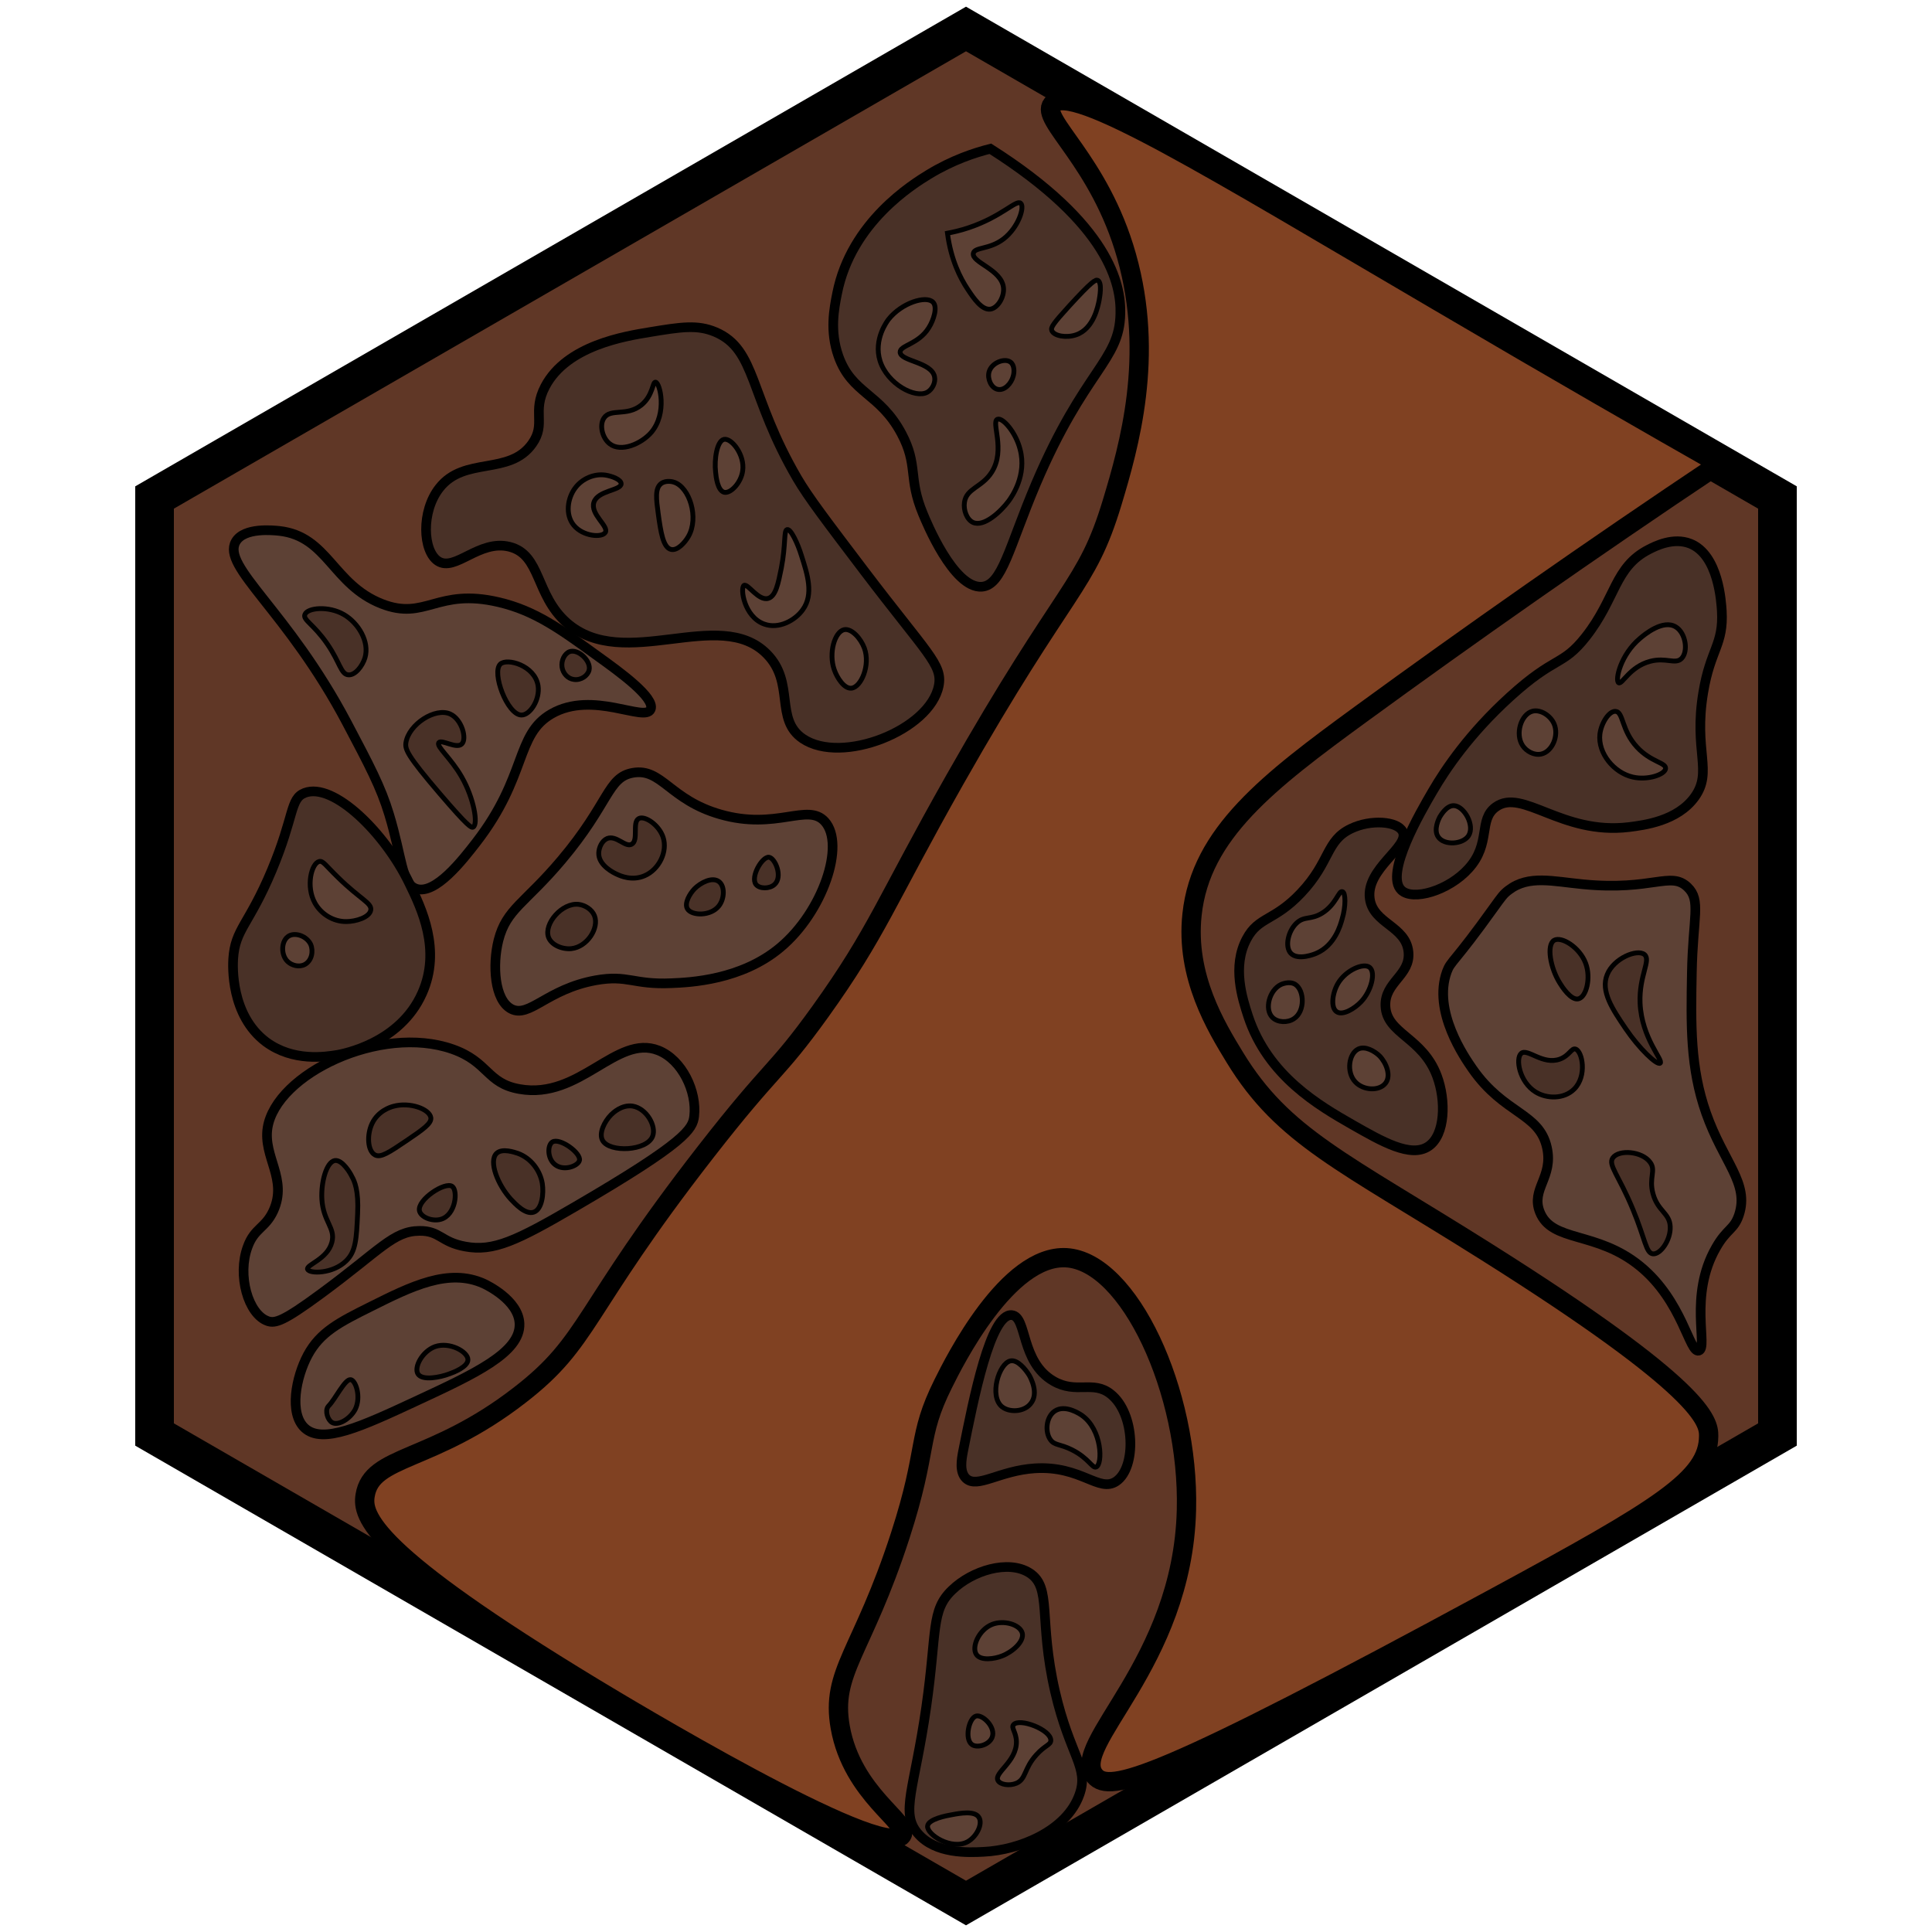 <?xml version="1.0" encoding="utf-8"?>
<!-- Generator: Adobe Illustrator 26.0.3, SVG Export Plug-In . SVG Version: 6.00 Build 0)  -->
<svg version="1.1" id="Ebene_2" xmlns="http://www.w3.org/2000/svg" xmlns:xlink="http://www.w3.org/1999/xlink" x="0px" y="0px"
	 viewBox="0 0 100 100" style="enable-background:new 0 0 100 100;" xml:space="preserve">
<style type="text/css">
	.st0{fill:#603726;stroke:#000000;stroke-width:2;stroke-miterlimit:10;}
	.st1{fill:#804122;stroke:#000000;stroke-miterlimit:10;}
	.st2{fill:#493127;stroke:#000000;stroke-width:0.5;stroke-miterlimit:10;}
	.st3{fill:#5D4135;stroke:#000000;stroke-width:0.5;stroke-miterlimit:10;}
	.st4{fill:#5D4135;stroke:#000000;stroke-width:0.25;stroke-miterlimit:10;}
	.st5{fill:#493127;stroke:#000000;stroke-width:0.25;stroke-miterlimit:10;}
</style>
<path class="st0" d="M92,25.75c-1.25-0.72-2.49-1.44-3.74-2.16C75.51,16.23,62.75,8.86,50,1.5C36,9.58,22,17.67,8,25.75v48.5
	L50,98.5l42-24.25V25.75z"/>
<path class="st1" d="M88.99,24.01c-6.75,4.51-12.93,8.85-18.55,12.95c-4.78,3.49-8.29,6.17-8.74,10.37
	c-0.35,3.21,1.25,5.82,2.22,7.41c2.51,4.11,5.57,5.36,13.04,10.07c11.22,7.07,11.49,8.76,11.48,9.52
	c-0.02,2.21-2.44,3.69-11.12,8.39c-17.44,9.45-19.89,10.11-20.65,9.2c-1.36-1.61,4.55-5.78,4.74-13.78
	c0.15-6.12-2.97-12.85-6.22-13.04c-3.04-0.17-5.8,5.37-6.37,6.52c-1.39,2.79-0.75,3.31-2.22,7.85c-1.97,6.08-3.62,7.06-3.11,9.93
	c0.62,3.49,3.63,4.95,3.19,5.59c-0.97,1.4-14.59-6.81-15.91-7.61c-11.54-6.99-12.05-8.91-11.87-9.98c0.34-2.11,3.45-1.66,8-5.19
	c3.65-2.82,3.16-4.28,9.63-12.59c3.51-4.51,3.57-3.98,5.93-7.26c2.94-4.1,3.39-5.69,6.96-12c5.8-10.24,6.79-9.88,8.15-14.37
	c0.87-2.89,2.21-7.55,0.74-12.74c-1.4-4.95-4.5-7.06-3.85-7.85c0.97-1.19,8.21,3.3,19.94,10.17C80.59,19.21,85.68,22.13,88.99,24.01
	z"/>
<path class="st2" d="M51.26,7.7c-0.8,0.2-1.96,0.58-3.19,1.33c-0.8,0.49-4.01,2.46-4.74,6.15c-0.16,0.8-0.39,1.96,0.07,3.26
	c0.69,1.94,2.13,1.89,3.26,4c0.88,1.65,0.33,2.28,1.11,4.15c0.16,0.39,1.58,3.87,3.04,3.78c1.07-0.07,1.41-2.03,2.81-5.33
	c2.52-5.92,4.33-6.35,4.37-8.81C58.03,14.75,57.44,11.62,51.26,7.7z"/>
<path class="st2" d="M33.63,17.19c-1.28,0.21-4.29,0.69-5.41,2.81c-0.7,1.33,0.06,1.92-0.67,2.96c-1.18,1.68-3.52,0.64-4.81,2.3
	c-0.95,1.21-0.86,3.26-0.07,3.78c0.89,0.58,2.12-1.13,3.7-0.74c1.64,0.41,1.33,2.49,2.96,3.93c2.98,2.62,7.91-0.89,10.37,1.63
	c1.46,1.49,0.38,3.37,1.85,4.37c2.02,1.37,6.59-0.44,7.04-2.74c0.21-1.09-0.61-1.66-3.85-5.93c-1.94-2.56-2.91-3.83-3.48-4.81
	c-2.49-4.27-2.1-6.65-4.22-7.56C36.1,16.79,35.26,16.92,33.63,17.19z"/>
<path class="st3" d="M12.2,28.04c0.43-0.76,1.96-0.59,2.26-0.56c2.5,0.28,2.76,2.77,5.29,3.77c2.29,0.9,2.85-0.84,6.07-0.08
	c1.87,0.44,3.17,1.38,5.14,2.81c1.13,0.81,2.96,2.14,2.72,2.73c-0.29,0.7-3-1-5.14,0.24c-1.87,1.08-1.24,3.22-3.89,6.65
	c-0.69,0.89-2.12,2.74-3.11,2.4c-0.76-0.26-0.72-1.61-1.4-3.85c-0.43-1.42-1.02-2.53-2.18-4.73C14.87,31.57,11.46,29.34,12.2,28.04z
	"/>
<path class="st3" d="M25.8,48.67c0.41-1.62,1.36-1.9,3.26-4.15c2.49-2.95,2.38-4.29,3.7-4.52c1.49-0.26,1.9,1.4,4.52,2.15
	c2.91,0.84,4.52-0.61,5.41,0.37c1.08,1.19-0.1,4.68-2.3,6.52c-2.01,1.69-4.67,1.81-5.63,1.85c-2,0.09-2.25-0.45-3.93-0.15
	c-2.53,0.46-3.43,1.97-4.37,1.48C25.59,51.76,25.48,49.95,25.8,48.67z"/>
<path class="st2" d="M21.85,51.41c1-2.24-0.03-4.39-0.67-5.7c-1.25-2.59-3.92-5.24-5.41-4.67c-0.77,0.3-0.52,1.18-1.7,4
	c-1.19,2.84-1.9,3.04-2,4.59c-0.02,0.34-0.15,2.91,1.7,4.3c1.41,1.04,3.08,0.77,3.7,0.67C17.73,54.55,20.69,54.02,21.85,51.41z"/>
<path class="st3" d="M14.15,62.67c0.75-1.65-0.54-2.78-0.3-4.3c0.45-2.78,5.84-5.37,9.56-4.07c1.89,0.66,1.77,1.77,3.48,2.07
	c3.13,0.56,5.01-2.86,7.19-2c1.23,0.49,2,2.13,1.85,3.41c-0.08,0.65-0.4,1.32-6.15,4.67c-3.05,1.78-4.24,2.34-5.7,2.07
	c-1.27-0.23-1.3-0.82-2.37-0.81c-1.36,0.01-2.01,0.98-5.11,3.26c-1.93,1.42-2.35,1.54-2.74,1.41c-1.02-0.35-1.59-2.38-1.04-3.85
	C13.17,63.56,13.73,63.58,14.15,62.67z"/>
<path class="st3" d="M19.19,67.63c2.1-1.05,4.03-2.01,5.85-1.19c0.13,0.06,1.8,0.85,1.85,2.07c0.06,1.5-2.34,2.61-5.33,4
	c-2.88,1.34-4.86,2.25-5.78,1.41c-0.83-0.76-0.46-2.64,0.15-3.78C16.57,68.95,17.56,68.44,19.19,67.63z"/>
<path class="st2" d="M52.37,68.07c0.8,0.08,0.44,2.42,2.15,3.41c1.19,0.69,2.05-0.05,2.96,0.67c1.28,1,1.35,3.8,0.3,4.52
	c-0.9,0.61-1.82-0.82-4.22-0.67c-1.84,0.12-2.98,1.07-3.56,0.52c-0.35-0.34-0.23-0.99-0.15-1.41C50.39,72.4,51.27,67.96,52.37,68.07
	z"/>
<path class="st2" d="M47.94,88.37c-0.61,4.24-1.35,5.45-0.44,6.52c0.91,1.08,2.63,1,3.41,0.96c1.87-0.09,4.3-1.09,4.96-2.96
	c0.51-1.42-0.49-2-1.26-5.33c-0.87-3.77-0.14-5.4-1.33-6.15c-1.09-0.69-2.96-0.12-4,0.89C48.17,83.36,48.51,84.4,47.94,88.37z"/>
<path class="st2" d="M74.15,40.96c0.67-1.15,1.9-2.98,4-4.89c2.37-2.16,2.71-1.56,3.93-3.11c1.57-2,1.48-3.61,3.26-4.52
	c0.33-0.17,1.27-0.65,2.15-0.3c1.47,0.59,1.6,3.04,1.63,3.48c0.1,1.76-0.59,1.98-0.96,4.22c-0.51,3.04,0.51,4.08-0.44,5.41
	c-0.9,1.25-2.62,1.46-3.41,1.56c-3.49,0.42-5.51-2.04-6.89-1.04c-0.92,0.66-0.22,1.88-1.41,3.19c-1.03,1.14-2.89,1.69-3.48,1.11
	C71.66,45.23,73.53,42.02,74.15,40.96z"/>
<path class="st2" d="M69.93,42.89c-1.31,0.62-1.06,1.71-2.59,3.33c-1.39,1.47-2.2,1.22-2.81,2.37c-0.77,1.43-0.22,3.11,0.07,4
	c1.02,3.11,3.68,4.64,5.41,5.63c1.51,0.86,3.02,1.73,3.93,1.11c0.87-0.59,0.91-2.37,0.44-3.63c-0.75-2.02-2.61-2.18-2.67-3.63
	c-0.05-1.25,1.32-1.59,1.19-2.81c-0.14-1.33-1.82-1.45-2-2.74c-0.22-1.57,2.09-2.69,1.7-3.48C72.33,42.5,70.95,42.4,69.93,42.89z"/>
<path class="st3" d="M77.33,46.96c-2.09,2.92-2.23,2.76-2.44,3.33c-0.75,2.05,0.92,4.45,1.33,5.04c1.64,2.35,3.45,2.26,3.85,4.07
	c0.34,1.54-0.84,2.14-0.37,3.33c0.63,1.6,2.93,0.96,5.19,2.81c2.21,1.81,2.55,4.51,3.04,4.37c0.5-0.15-0.54-2.84,0.89-5.33
	c0.56-0.99,0.93-0.92,1.19-1.7c0.54-1.64-0.8-2.71-1.7-5.26c-0.83-2.35-0.79-4.58-0.74-7.26c0.05-2.89,0.49-3.76-0.22-4.44
	c-0.88-0.85-1.81,0.2-5.41-0.15c-1.57-0.15-2.82-0.49-3.85,0.3C77.82,46.27,77.72,46.42,77.33,46.96z"/>
<path class="st4" d="M49.04,12.07c0.18,1.39,0.67,2.33,1.04,2.89c0.31,0.47,0.74,1.11,1.19,1.04c0.37-0.06,0.72-0.62,0.67-1.11
	c-0.1-0.95-1.66-1.3-1.56-1.78c0.07-0.33,0.82-0.18,1.56-0.74c0.78-0.6,1.11-1.67,0.89-1.85c-0.23-0.2-0.96,0.68-2.67,1.26
	C49.69,11.94,49.3,12.02,49.04,12.07z"/>
<path class="st4" d="M52.3,18.74c-0.3-0.22-0.98,0.03-1.11,0.52c-0.09,0.35,0.11,0.81,0.44,0.89c0.37,0.09,0.72-0.32,0.81-0.67
	C52.51,19.26,52.51,18.89,52.3,18.74z"/>
<path class="st4" d="M54.44,17.11c0.12,0.29,0.77,0.39,1.26,0.22c0.91-0.31,1.13-1.49,1.19-1.78c0.03-0.17,0.17-0.92-0.07-1.04
	c-0.11-0.05-0.29,0.03-1.48,1.33C54.5,16.76,54.38,16.95,54.44,17.11z"/>
<path class="st4" d="M48,20.3c0.25-0.14,0.44-0.5,0.37-0.81c-0.17-0.76-1.76-0.79-1.78-1.26c-0.01-0.36,0.94-0.4,1.48-1.26
	c0.26-0.41,0.47-1.08,0.22-1.33c-0.35-0.36-1.62,0.03-2.3,0.89c-0.06,0.08-0.79,1.03-0.44,2.15C45.93,19.87,47.37,20.65,48,20.3z"/>
<path class="st4" d="M51.63,21.7c-0.35,0.13,0.44,1.58-0.3,2.74c-0.5,0.79-1.31,0.83-1.41,1.56c-0.06,0.4,0.12,0.89,0.44,1.04
	c0.57,0.26,1.45-0.57,1.85-1.11c0.16-0.22,0.95-1.33,0.59-2.67C52.58,22.38,51.9,21.6,51.63,21.7z"/>
<path class="st4" d="M33.93,19.78c-0.16-0.02-0.13,0.7-0.74,1.19c-0.75,0.6-1.59,0.15-1.93,0.67c-0.25,0.37-0.08,1.04,0.3,1.33
	c0.58,0.46,1.64,0,2.15-0.59C34.55,21.39,34.16,19.81,33.93,19.78z"/>
<path class="st4" d="M34.89,24.96c-0.02-0.01-0.4-0.13-0.67,0.07c-0.33,0.25-0.25,0.82-0.15,1.56c0.13,0.94,0.25,1.76,0.67,1.85
	c0.33,0.07,0.71-0.36,0.89-0.67C36.19,26.8,35.69,25.22,34.89,24.96z"/>
<path class="st4" d="M37.48,22.74c-0.37,0.07-0.52,1.04-0.44,1.7c0.02,0.23,0.1,0.95,0.44,1.04c0.34,0.08,0.88-0.5,0.96-1.11
	C38.56,23.55,37.87,22.67,37.48,22.74z"/>
<path class="st4" d="M31.33,24.59c-0.56-0.08-1.19,0.17-1.56,0.67c-0.39,0.52-0.53,1.37-0.07,1.93c0.48,0.58,1.46,0.65,1.63,0.37
	c0.2-0.32-0.79-0.94-0.59-1.56c0.2-0.62,1.41-0.61,1.41-0.96C32.15,24.82,31.67,24.64,31.33,24.59z"/>
<path class="st4" d="M40.74,27.41c-0.18,0.04-0.06,0.76-0.3,2c-0.16,0.8-0.29,1.44-0.67,1.56c-0.51,0.16-1.07-0.79-1.26-0.67
	c-0.21,0.14,0.01,1.63,1.04,2c0.76,0.28,1.61-0.19,2-0.74c0.58-0.8,0.24-1.84-0.07-2.81C41.29,28.13,40.93,27.36,40.74,27.41z"/>
<path class="st4" d="M43.7,32.59c-0.5,0.1-0.82,1.22-0.52,2.07c0.14,0.41,0.51,1,0.89,0.96c0.5-0.05,0.99-1.19,0.67-2.07
	C44.56,33.06,44.09,32.52,43.7,32.59z"/>
<path class="st5" d="M15.78,31.81c0.13-0.36,1.23-0.46,2.02,0c0.74,0.43,1.34,1.4,1.09,2.24c-0.13,0.42-0.5,0.91-0.86,0.88
	c-0.39-0.03-0.43-0.64-1.09-1.6C16.24,32.31,15.67,32.09,15.78,31.81z"/>
<path class="st5" d="M23.31,36.96c-0.78-0.36-2.15,0.53-2.3,1.48c-0.05,0.34,0.05,0.65,1.78,2.67c1.44,1.68,1.61,1.75,1.7,1.7
	c0.27-0.14,0.04-1.49-0.59-2.59c-0.56-0.99-1.33-1.58-1.19-1.78c0.14-0.19,0.91,0.34,1.19,0.07C24.18,38.25,23.91,37.24,23.31,36.96
	z"/>
<path class="st5" d="M25.9,34.37c-0.47,0.43,0.36,2.64,1.09,2.64c0.44,0.01,0.97-0.79,0.86-1.52C27.68,34.44,26.25,34.05,25.9,34.37
	z"/>
<path class="st5" d="M29.09,34.53c0.05,0.32,0.29,0.6,0.62,0.64c0.37,0.05,0.71-0.2,0.78-0.48c0.12-0.48-0.57-1.12-1.01-0.96
	C29.22,33.83,29.04,34.19,29.09,34.53z"/>
<path class="st4" d="M16.52,44.59c-0.4,0.1-0.7,1.29-0.22,2.15c0.31,0.56,0.94,0.97,1.63,0.96c0.47,0,1.19-0.21,1.26-0.59
	c0.07-0.37-0.54-0.56-1.7-1.7C16.85,44.79,16.72,44.54,16.52,44.59z"/>
<path class="st4" d="M14.96,48.44c-0.41,0.23-0.44,0.98-0.07,1.33c0.21,0.2,0.59,0.31,0.89,0.15c0.36-0.2,0.45-0.69,0.3-1.04
	C15.88,48.46,15.31,48.25,14.96,48.44z"/>
<path class="st5" d="M17.33,60.07c-0.43,0.07-0.72,1.11-0.67,2c0.07,1.17,0.71,1.48,0.52,2.22c-0.23,0.9-1.35,1.17-1.26,1.41
	c0.09,0.23,1.3,0.25,2-0.44c0.5-0.49,0.53-1.14,0.59-2.44c0.06-1.2-0.16-1.69-0.3-1.93C18.16,60.77,17.73,60.01,17.33,60.07z"/>
<path class="st5" d="M19.26,58.15c-0.28,0.58-0.24,1.42,0.15,1.63c0.3,0.16,0.74-0.14,1.63-0.74c0.87-0.59,1.3-0.89,1.26-1.19
	c-0.07-0.45-1.09-0.82-1.93-0.59C20.21,57.3,19.57,57.5,19.26,58.15z"/>
<path class="st5" d="M23.41,61.41c-0.37-0.27-1.82,0.69-1.7,1.26c0.07,0.33,0.66,0.57,1.11,0.44
	C23.59,62.89,23.71,61.63,23.41,61.41z"/>
<path class="st5" d="M25.7,59.7c-0.42,0.41,0.07,1.64,0.74,2.37c0.22,0.23,0.75,0.82,1.19,0.67c0.43-0.15,0.52-0.97,0.44-1.48
	c-0.11-0.67-0.58-1.31-1.26-1.56C26.65,59.65,26,59.41,25.7,59.7z"/>
<path class="st5" d="M28.59,59.11c-0.24,0.15-0.27,0.77,0.07,1.11c0.45,0.45,1.26,0.14,1.33-0.15
	C30.1,59.69,28.97,58.87,28.59,59.11z"/>
<path class="st5" d="M31.63,57.7c-0.34,0.34-0.65,0.96-0.44,1.33c0.36,0.64,2.3,0.55,2.59-0.22c0.2-0.52-0.31-1.44-1.04-1.56
	C32.17,57.17,31.72,57.61,31.63,57.7z"/>
<path class="st5" d="M30.99,44.15c-0.02,0.66,0.82,1.05,0.96,1.11c0.15,0.07,0.76,0.35,1.41,0.07c0.75-0.32,1.21-1.25,0.96-2
	c-0.22-0.65-0.96-1.13-1.26-0.96c-0.35,0.19,0.01,1.14-0.37,1.33c-0.33,0.17-0.78-0.48-1.26-0.3C31.15,43.52,31,43.87,30.99,44.15z"
	/>
<path class="st5" d="M29.95,46.81c-0.86-0.1-1.81,1.01-1.56,1.7c0.15,0.41,0.72,0.64,1.19,0.59c0.81-0.09,1.44-1.06,1.19-1.7
	C30.64,47.07,30.28,46.85,29.95,46.81z"/>
<path class="st5" d="M35.95,46c-0.25,0.26-0.54,0.75-0.37,1.04c0.22,0.37,1.21,0.39,1.63-0.15c0.29-0.37,0.32-1.02,0-1.26
	C36.86,45.37,36.26,45.69,35.95,46z"/>
<path class="st5" d="M39.8,44.37c-0.35-0.04-0.97,1.02-0.67,1.41c0.18,0.23,0.7,0.24,0.96,0C40.53,45.38,40.12,44.41,39.8,44.37z"/>
<path class="st5" d="M18.15,71.41c-0.3-0.04-0.79,1.01-1.15,1.37c0,0-0.02,0.02-0.03,0.04c-0.15,0.22-0.01,0.68,0.22,0.81
	c0.32,0.18,0.93-0.19,1.19-0.67C18.71,72.31,18.41,71.44,18.15,71.41z"/>
<path class="st5" d="M22.52,69.7c-0.66,0.24-1.1,1.06-0.89,1.41c0.22,0.37,1.16,0.18,1.63,0c0.2-0.07,0.97-0.36,0.96-0.74
	C24.21,69.96,23.27,69.44,22.52,69.7z"/>
<path class="st4" d="M51.35,84.08c-0.68,0.27-1.08,1.17-0.81,1.56c0.23,0.33,0.93,0.23,1.33,0.07c0.52-0.2,1.16-0.74,1.04-1.19
	C52.78,84.08,51.95,83.84,51.35,84.08z"/>
<path class="st4" d="M50.53,88.82c-0.38,0.09-0.62,1.2-0.22,1.48c0.27,0.19,0.88,0.02,1.04-0.37
	C51.56,89.41,50.87,88.74,50.53,88.82z"/>
<path class="st4" d="M52.61,90.15c0.01,1.04-1.16,1.6-0.96,2c0.11,0.23,0.61,0.3,0.96,0.15c0.51-0.22,0.38-0.76,1.04-1.48
	c0.44-0.49,0.74-0.5,0.74-0.74c0-0.56-1.63-1.17-1.93-0.81C52.32,89.43,52.6,89.65,52.61,90.15z"/>
<path class="st4" d="M49.27,93.93c-0.24,0.04-1.23,0.22-1.26,0.59c-0.04,0.44,1.24,1.26,2.07,0.81c0.47-0.26,0.8-0.92,0.59-1.26
	C50.46,93.71,49.69,93.85,49.27,93.93z"/>
<path class="st4" d="M69.48,46.15c-0.19-0.06-0.32,0.66-1.04,1.11c-0.6,0.37-0.93,0.14-1.33,0.52c-0.43,0.4-0.62,1.21-0.3,1.56
	c0.38,0.4,1.27,0.03,1.33,0c0.95-0.41,1.24-1.45,1.33-1.78C69.66,46.93,69.66,46.2,69.48,46.15z"/>
<path class="st4" d="M66.3,50.96c-0.59,0.28-0.87,1.27-0.44,1.7c0.27,0.27,0.78,0.29,1.11,0.07c0.59-0.38,0.55-1.47,0.07-1.78
	C66.73,50.76,66.32,50.95,66.3,50.96z"/>
<path class="st4" d="M69.26,50.89c-0.3,0.5-0.4,1.27-0.07,1.48c0.31,0.21,0.93-0.17,1.26-0.52c0.53-0.56,0.77-1.52,0.44-1.78
	C70.57,49.82,69.66,50.22,69.26,50.89z"/>
<path class="st4" d="M70.3,54.3c-0.48,0.23-0.63,1.19-0.15,1.7c0.41,0.44,1.23,0.49,1.56,0.07c0.31-0.39,0.04-1.06-0.3-1.41
	C71.16,54.41,70.66,54.12,70.3,54.3z"/>
<path class="st5" d="M78.74,54.52c0.33-0.27,1.11,0.62,2,0.3c0.49-0.18,0.6-0.59,0.81-0.52c0.35,0.11,0.61,1.39-0.07,2.07
	c-0.53,0.53-1.42,0.51-2,0.15C78.64,56,78.43,54.78,78.74,54.52z"/>
<path class="st5" d="M83.48,59.93c-0.26,0.37,0.3,0.88,1.04,2.67c0.64,1.54,0.67,2.27,1.04,2.3c0.39,0.03,0.92-0.72,0.89-1.41
	c-0.03-0.71-0.64-0.79-0.89-1.7c-0.23-0.84,0.17-1.2-0.15-1.63C84.99,59.58,83.79,59.49,83.48,59.93z"/>
<path class="st5" d="M80.44,48.67c-0.4,0.24-0.2,1.43,0.3,2.22c0.09,0.15,0.57,0.91,0.96,0.81c0.41-0.1,0.66-1.09,0.37-1.85
	C81.76,49.03,80.82,48.45,80.44,48.67z"/>
<path class="st5" d="M83.19,50.44c-0.36,0.86,0.28,1.81,0.96,2.81c0.69,1.02,1.61,1.9,1.78,1.78c0.19-0.14-0.96-1.28-1.04-3.11
	c-0.06-1.43,0.59-2.23,0.22-2.52C84.73,49.11,83.53,49.6,83.19,50.44z"/>
<path class="st4" d="M79.33,36.81c-0.6,0.15-0.92,1.18-0.52,1.78c0.19,0.29,0.59,0.52,0.96,0.44c0.57-0.12,0.93-0.95,0.67-1.56
	C80.26,37.05,79.75,36.71,79.33,36.81z"/>
<path class="st4" d="M82.81,38c-0.11,0.99,0.73,2,1.7,2.22c0.77,0.18,1.67-0.13,1.7-0.44c0.03-0.31-0.76-0.33-1.48-1.11
	c-0.81-0.87-0.7-1.82-1.11-1.85C83.29,36.79,82.88,37.42,82.81,38z"/>
<path class="st4" d="M84.89,33.04c-1,0.83-1.31,2.17-1.11,2.3c0.18,0.11,0.57-0.83,1.63-1.11c0.83-0.22,1.31,0.18,1.63-0.15
	c0.35-0.36,0.22-1.31-0.3-1.63C86.08,32.04,85.11,32.85,84.89,33.04z"/>
<path class="st4" d="M75.26,41.7c-0.4-0.02-0.7,0.53-0.74,0.59c-0.03,0.06-0.35,0.66-0.07,1.04c0.31,0.44,1.26,0.38,1.56-0.07
	C76.35,42.73,75.79,41.73,75.26,41.7z"/>
<path class="st4" d="M52.3,70.44c-0.6,0.13-1.11,1.82-0.44,2.37c0.37,0.3,1.12,0.29,1.48-0.15c0.46-0.55-0.01-1.37-0.07-1.48
	C53.09,70.89,52.67,70.36,52.3,70.44z"/>
<path class="st4" d="M54.59,73.04c-0.45,0.31-0.51,1.08-0.22,1.48c0.21,0.3,0.49,0.21,1.11,0.52c0.88,0.44,1.06,0.98,1.26,0.89
	c0.34-0.15,0.31-1.93-0.74-2.67C55.9,73.19,55.13,72.67,54.59,73.04z"/>
</svg>
